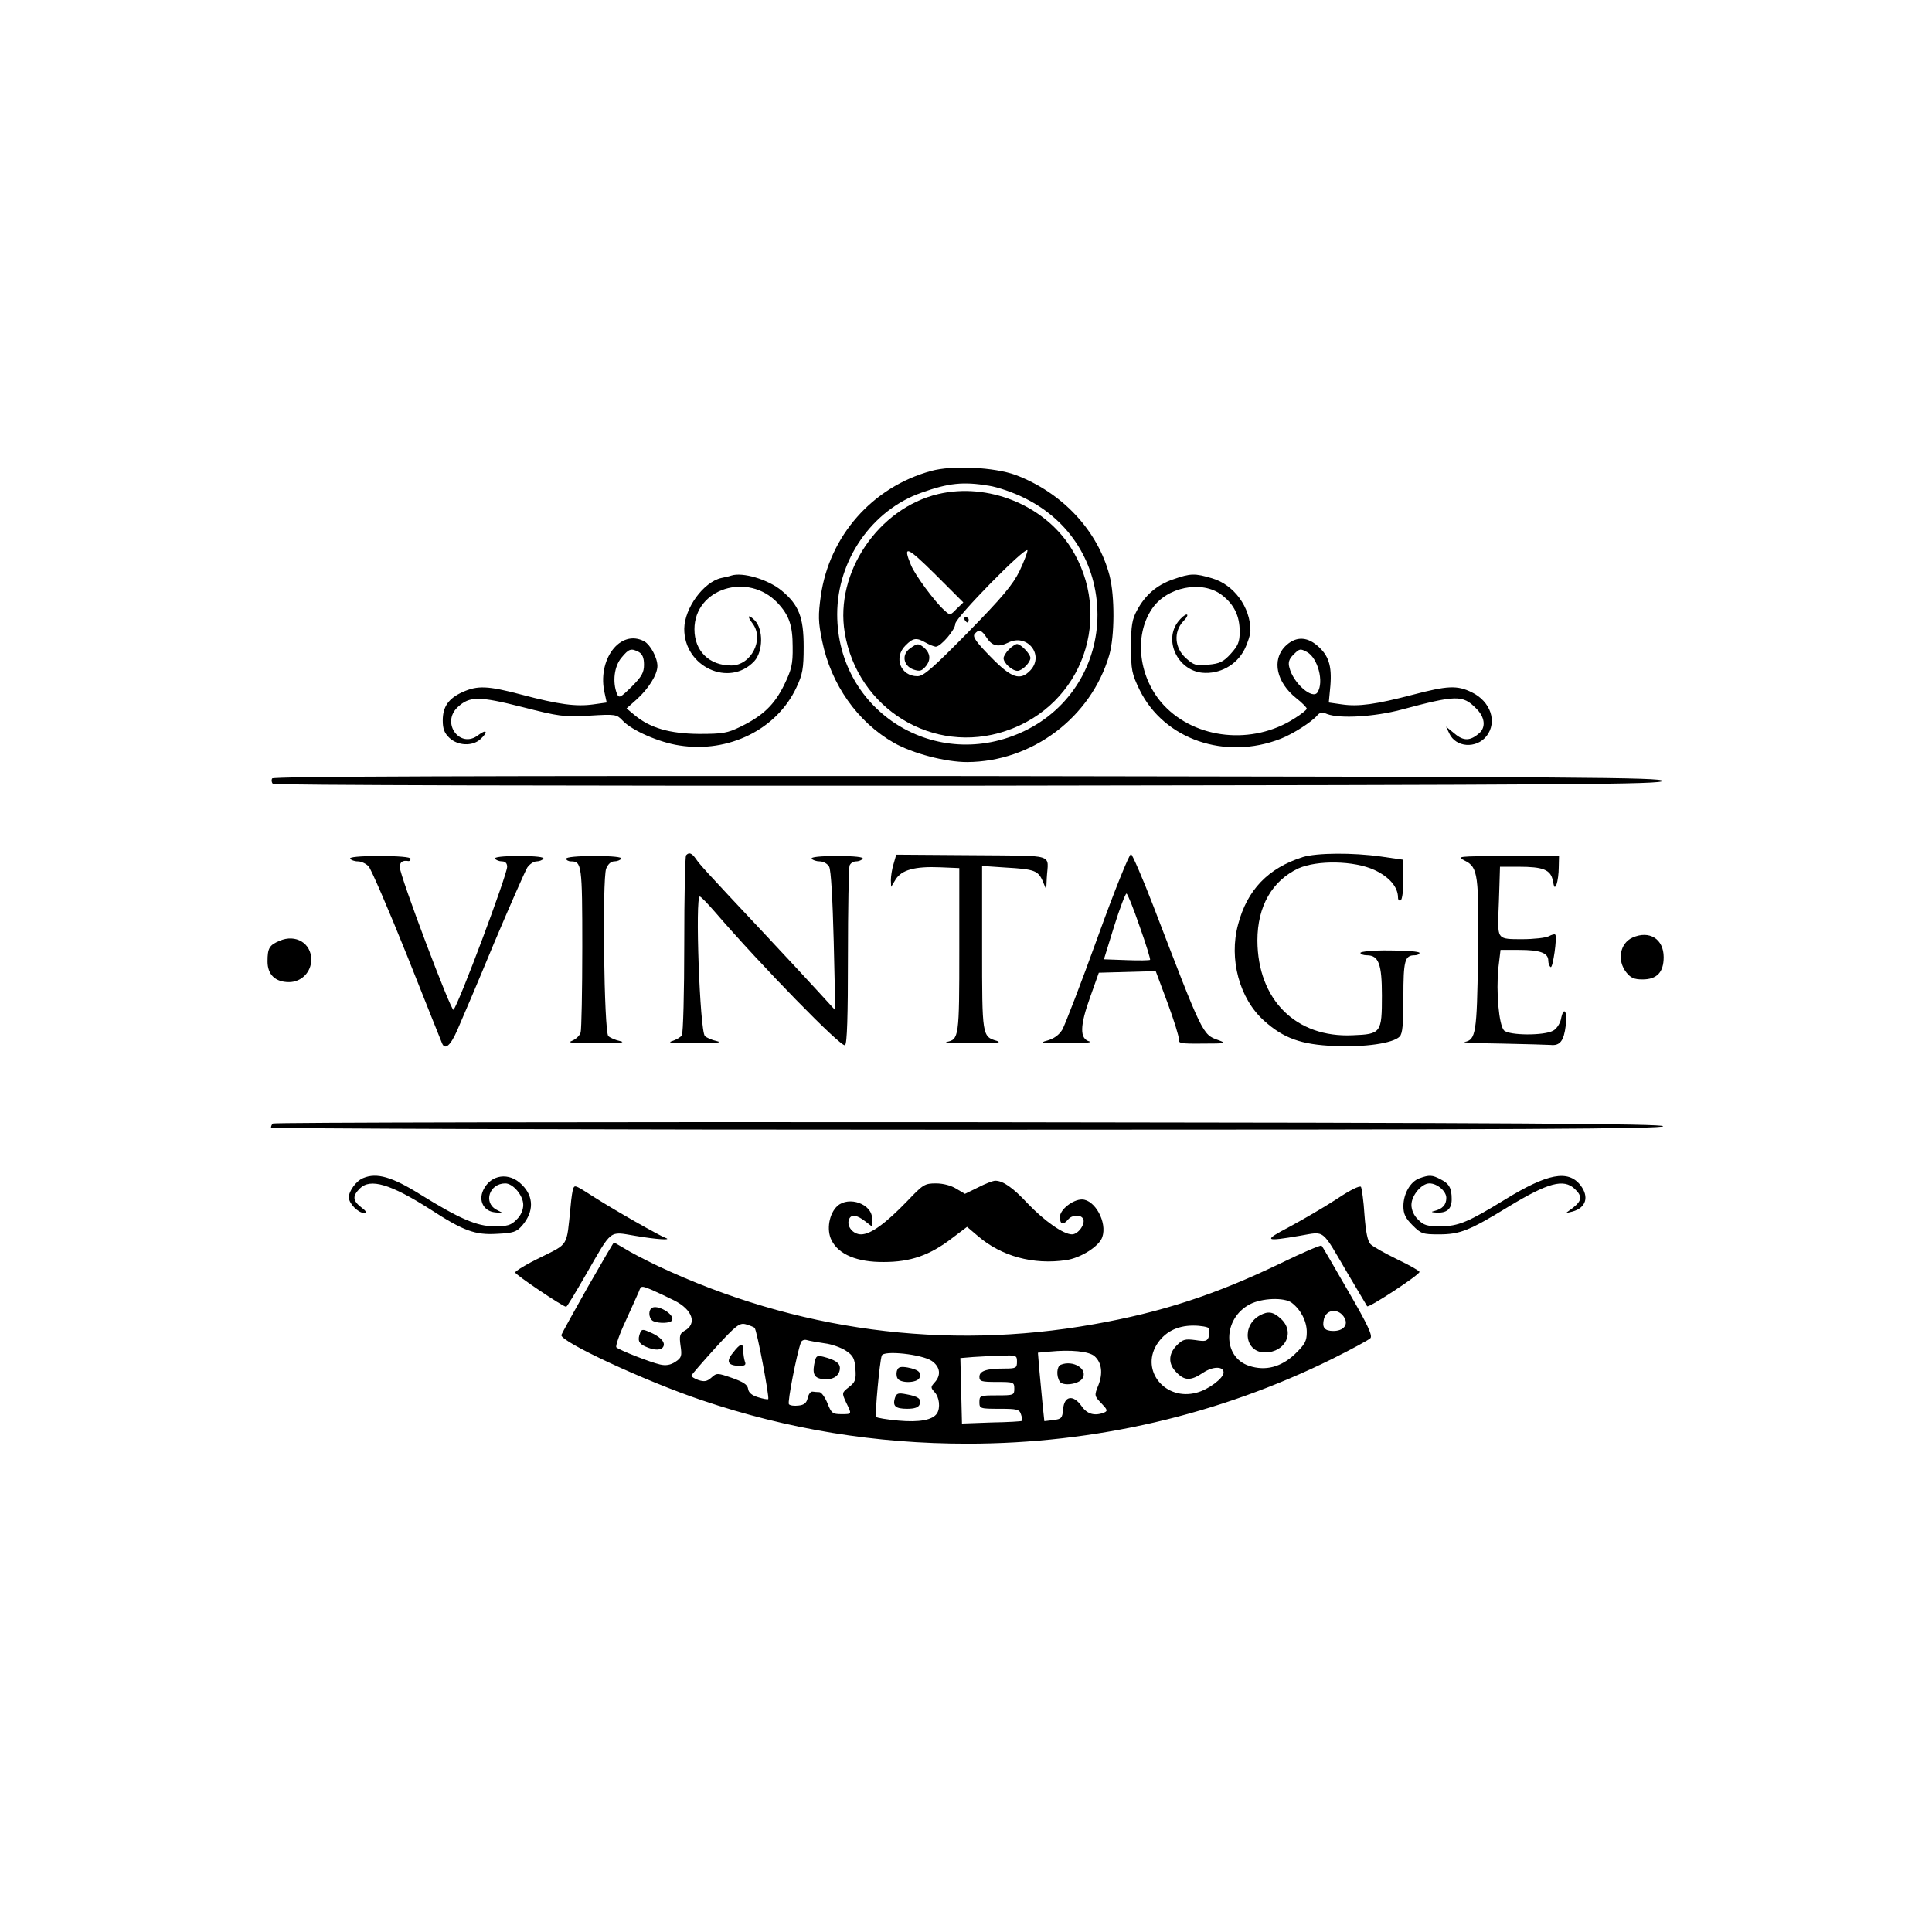 <?xml version="1.0" standalone="no"?>
<!DOCTYPE svg PUBLIC "-//W3C//DTD SVG 20010904//EN"
 "http://www.w3.org/TR/2001/REC-SVG-20010904/DTD/svg10.dtd">
<svg version="1.0" xmlns="http://www.w3.org/2000/svg"
 width="720pt" height="710pt" viewBox="0 0 720 710"
 preserveAspectRatio="xMidYMid meet">

<g transform="translate(0,710) scale(0.1,-0.1)"
fill="#000000" stroke="none">
<path d="M3470 5345 c-219 -60 -379 -242 -411 -465 -10 -73 -10 -97 5 -169 33
-162 132 -302 267 -379 70 -40 193 -72 273 -72 242 1 462 166 530 399 20 70
21 218 1 296 -44 168 -176 309 -350 375 -79 29 -236 37 -315 15z m215 -55 c33
-5 94 -26 135 -47 168 -83 269 -244 270 -433 0 -186 -103 -352 -270 -433 -329
-160 -700 70 -700 434 0 201 129 388 314 453 101 36 155 42 251 26z"/>
<path d="M3497 5259 c-224 -53 -386 -293 -349 -516 47 -285 330 -458 600 -367
288 96 405 430 241 686 -101 157 -308 240 -492 197z m68 -428 c-24 -25 -24
-25 -46 -5 -35 31 -109 131 -124 168 -32 77 -15 70 90 -34 l105 -105 -25 -24z
m235 142 c-26 -53 -65 -99 -193 -230 -133 -135 -165 -163 -188 -163 -63 0 -90
70 -44 115 28 28 40 30 75 10 14 -8 30 -14 37 -15 19 0 73 63 73 85 0 23 263
291 269 274 1 -5 -12 -40 -29 -76z m-124 -248 c21 -33 44 -38 81 -20 71 36
136 -46 83 -103 -38 -40 -70 -30 -148 50 -54 55 -68 75 -60 85 15 19 26 16 44
-12z"/>
<path d="M3595 4790 c3 -5 8 -10 11 -10 2 0 4 5 4 10 0 6 -5 10 -11 10 -5 0
-7 -4 -4 -10z"/>
<path d="M3392 4684 c-33 -23 -26 -65 12 -79 24 -8 31 -6 47 13 19 24 16 49
-9 70 -20 15 -23 15 -50 -4z"/>
<path d="M3760 4680 c-11 -11 -20 -26 -20 -33 0 -18 32 -47 52 -47 17 0 48 31
48 48 0 15 -36 52 -50 52 -5 0 -19 -9 -30 -20z"/>
<path d="M2725 4955 c-5 -2 -22 -6 -37 -9 -66 -15 -137 -112 -138 -189 -1
-142 168 -220 261 -121 33 36 34 119 2 152 -26 25 -30 17 -8 -12 44 -59 -6
-156 -80 -156 -82 0 -137 54 -137 135 0 152 200 215 310 98 43 -46 56 -84 56
-163 1 -66 -4 -85 -32 -143 -36 -73 -78 -114 -162 -155 -49 -24 -66 -27 -155
-27 -110 1 -182 22 -240 70 l-30 25 37 33 c44 39 78 93 78 125 0 31 -26 79
-49 92 -90 48 -178 -70 -147 -196 l7 -32 -50 -7 c-65 -9 -130 0 -266 36 -128
34 -165 35 -221 10 -53 -24 -74 -55 -74 -106 0 -31 6 -47 25 -65 31 -29 85
-32 115 -5 30 27 25 40 -7 16 -68 -54 -141 45 -77 104 44 41 79 41 241 0 137
-35 153 -37 249 -32 98 6 102 5 124 -18 34 -37 137 -82 212 -93 184 -29 363
60 436 216 23 49 27 70 27 152 0 110 -18 156 -82 209 -51 42 -146 70 -188 56z
m-344 -285 c13 -8 19 -21 19 -47 0 -29 -8 -44 -46 -82 -43 -42 -47 -44 -55
-26 -17 44 -10 102 17 134 28 34 36 36 65 21z"/>
<path d="M4372 4941 c-61 -21 -104 -58 -135 -116 -18 -33 -22 -57 -22 -135 0
-87 3 -101 32 -161 91 -185 319 -263 526 -182 46 18 116 63 136 87 9 11 19 13
37 5 48 -18 177 -10 275 16 206 55 230 56 280 5 33 -32 37 -70 12 -92 -34 -30
-59 -30 -92 -2 l-32 26 12 -25 c24 -53 101 -58 139 -10 41 53 15 129 -55 163
-55 27 -90 25 -220 -9 -138 -36 -202 -45 -264 -36 l-49 7 6 63 c6 75 -7 114
-50 150 -40 34 -82 33 -119 -4 -50 -51 -32 -134 42 -193 22 -17 39 -35 39 -39
0 -4 -21 -21 -47 -37 -155 -99 -366 -77 -485 49 -94 100 -114 258 -45 360 55
82 186 108 260 52 46 -35 67 -78 67 -137 0 -38 -6 -52 -33 -82 -28 -31 -42
-37 -84 -41 -45 -5 -54 -2 -83 24 -43 38 -47 98 -11 137 14 14 20 26 13 26 -6
0 -20 -12 -31 -26 -55 -70 -3 -181 89 -191 65 -6 128 28 158 87 12 24 22 56
22 70 0 87 -61 171 -143 195 -64 19 -80 19 -145 -4z m499 -271 c40 -22 64
-111 39 -150 -18 -29 -91 34 -105 93 -5 18 -1 31 14 46 24 24 26 25 52 11z"/>
<path d="M1014 4199 c-3 -6 -2 -15 3 -20 5 -5 1041 -8 2594 -7 2289 3 2584 5
2584 18 0 13 -295 15 -2587 18 -1857 1 -2589 -1 -2594 -9z"/>
<path d="M2557 3913 c-4 -3 -7 -153 -7 -332 0 -179 -4 -332 -9 -339 -4 -7 -21
-17 -37 -22 -20 -6 5 -8 86 -8 78 0 104 3 82 8 -19 4 -39 13 -45 19 -19 19
-37 522 -19 520 4 0 29 -26 56 -57 174 -202 471 -506 485 -497 8 4 11 109 11
330 0 178 3 330 6 339 3 9 14 16 24 16 11 0 22 5 25 10 4 6 -30 10 -95 10 -65
0 -99 -4 -95 -10 3 -5 17 -10 30 -10 14 0 29 -9 35 -20 7 -12 13 -124 17 -278
l6 -257 -64 70 c-35 38 -129 140 -209 225 -217 231 -231 247 -247 270 -15 21
-25 25 -36 13z"/>
<path d="M3330 3880 c-6 -19 -10 -46 -10 -60 l1 -25 17 28 c22 35 71 49 165
45 l72 -3 0 -306 c0 -325 -1 -333 -48 -342 -12 -2 32 -5 98 -5 86 0 111 2 90
9 -55 16 -55 18 -55 347 l0 305 88 -6 c106 -6 121 -11 138 -51 l13 -31 2 43
c5 93 40 82 -279 85 l-282 2 -10 -35z"/>
<path d="M4091 3608 c-62 -172 -122 -327 -132 -345 -13 -21 -32 -34 -57 -41
-31 -8 -18 -10 73 -10 61 0 99 3 85 7 -37 10 -36 58 3 166 l32 90 106 3 106 3
44 -118 c24 -65 43 -126 42 -135 -3 -16 7 -18 90 -17 86 0 90 1 57 13 -59 21
-57 18 -242 500 -40 104 -78 191 -83 193 -6 2 -62 -137 -124 -309z m156 40
c24 -67 41 -123 39 -125 -2 -2 -41 -3 -88 -1 l-84 3 38 123 c21 67 42 122 46
122 4 0 26 -55 49 -122z"/>
<path d="M4855 3906 c-129 -41 -207 -122 -241 -251 -35 -129 5 -277 97 -359
72 -65 138 -89 262 -94 114 -5 218 10 243 35 11 11 14 46 14 147 0 136 5 156
42 156 10 0 18 4 18 9 0 5 -49 9 -110 9 -61 1 -110 -4 -110 -9 0 -5 11 -9 24
-9 44 0 56 -33 56 -150 0 -139 -3 -144 -109 -148 -211 -10 -354 132 -355 353
0 128 55 223 153 269 70 31 207 29 283 -6 56 -26 88 -64 88 -103 0 -9 5 -13
10 -10 6 3 10 39 10 79 l0 72 -83 12 c-106 15 -240 14 -292 -2z"/>
<path d="M1305 3900 c3 -5 16 -10 29 -10 13 0 31 -9 40 -19 9 -10 74 -160 143
-332 69 -173 127 -320 130 -326 11 -28 32 -10 58 50 15 34 77 179 136 322 60
142 116 269 124 282 9 13 24 23 35 23 10 0 22 5 25 10 4 6 -28 10 -90 10 -62
0 -94 -4 -90 -10 3 -5 15 -10 26 -10 12 0 19 -7 19 -20 0 -30 -180 -511 -200
-533 -8 -9 -200 499 -200 531 0 20 10 27 33 23 4 0 7 4 7 9 0 6 -45 10 -116
10 -74 0 -113 -4 -109 -10z"/>
<path d="M2110 3900 c0 -5 8 -10 18 -10 40 0 42 -13 42 -319 0 -163 -3 -306
-6 -318 -3 -12 -18 -26 -33 -32 -19 -7 5 -9 94 -9 81 0 109 3 87 8 -19 4 -39
13 -45 19 -16 16 -23 584 -8 624 7 17 18 27 30 27 11 0 23 5 26 10 4 6 -32 10
-99 10 -64 0 -106 -4 -106 -10z"/>
<path d="M5460 3892 c48 -24 52 -52 48 -362 -4 -280 -8 -305 -50 -313 -13 -2
49 -5 137 -6 88 -2 170 -4 183 -5 35 -4 50 14 57 72 7 55 -8 75 -18 23 -4 -17
-17 -36 -29 -42 -34 -19 -164 -18 -183 1 -19 20 -30 144 -21 233 l8 67 69 0
c78 0 109 -11 109 -40 0 -10 4 -21 9 -24 8 -5 25 113 17 121 -2 3 -13 0 -24
-6 -12 -6 -56 -11 -100 -11 -90 0 -90 0 -88 91 1 24 3 74 4 112 l2 67 69 0
c92 0 120 -11 128 -52 5 -27 7 -29 14 -13 4 11 8 39 8 63 l1 42 -192 0 c-189
-1 -192 -1 -158 -18z"/>
<path d="M6084 3606 c-47 -21 -59 -85 -23 -130 16 -20 29 -26 60 -26 54 0 79
27 79 83 0 68 -53 101 -116 73z"/>
<path d="M1042 3594 c-38 -16 -45 -27 -45 -77 0 -49 29 -77 80 -77 46 0 83 37
83 84 0 61 -58 96 -118 70z"/>
<path d="M1017 2913 c-4 -3 -7 -10 -7 -15 0 -4 1168 -8 2596 -8 2072 0 2595 3
2592 13 -4 9 -532 13 -2590 15 -1421 1 -2588 -1 -2591 -5z"/>
<path d="M1354 2710 c-26 -10 -54 -48 -54 -72 0 -23 35 -58 56 -58 12 0 10 6
-10 21 -32 25 -33 42 -5 70 39 39 114 17 263 -78 123 -80 167 -96 248 -91 62
3 73 7 94 31 44 51 44 108 -1 152 -47 48 -116 39 -144 -20 -19 -40 2 -79 44
-83 l30 -3 -25 13 c-50 27 -26 98 33 98 29 0 67 -45 67 -80 0 -19 -9 -40 -25
-55 -20 -21 -34 -25 -83 -25 -65 0 -131 29 -276 119 -104 65 -162 82 -212 61z"/>
<path d="M5290 2709 c-34 -12 -60 -58 -60 -104 0 -29 8 -45 34 -71 32 -32 38
-34 99 -34 78 0 113 14 260 104 147 89 204 104 245 66 29 -27 28 -44 -5 -70
l-28 -21 25 6 c51 14 63 55 30 98 -46 59 -123 44 -281 -53 -137 -84 -174 -100
-242 -100 -48 0 -62 4 -82 25 -16 15 -25 36 -25 55 0 35 38 80 67 80 29 0 63
-29 63 -54 0 -26 -14 -41 -45 -49 -14 -3 -11 -5 11 -6 37 -1 54 14 54 50 0 41
-9 58 -41 74 -32 17 -43 17 -79 4z"/>
<path d="M3645 2675 l-49 -24 -32 19 c-19 12 -49 20 -76 20 -42 0 -48 -4 -107
-66 -80 -83 -136 -124 -172 -124 -30 0 -55 30 -45 56 8 20 29 17 60 -7 l26
-20 0 30 c0 54 -86 85 -129 47 -31 -28 -42 -89 -22 -128 26 -53 96 -82 195
-81 99 0 171 25 253 88 l57 43 40 -34 c88 -76 207 -108 329 -90 55 8 124 52
135 86 19 55 -28 140 -76 140 -34 0 -82 -38 -82 -65 0 -28 12 -32 30 -10 15
18 46 20 56 4 11 -18 -17 -59 -41 -59 -32 0 -103 50 -165 115 -55 59 -92 85
-121 85 -8 0 -37 -11 -64 -25z"/>
<path d="M4982 2632 c-46 -30 -125 -76 -175 -103 -101 -53 -96 -57 38 -34 95
16 78 29 177 -140 39 -66 72 -121 73 -123 6 -7 195 117 195 128 0 4 -37 25
-83 47 -45 22 -90 47 -99 56 -11 11 -18 44 -23 110 -3 51 -10 98 -13 104 -4 6
-41 -12 -90 -45z"/>
<path d="M2137 2673 c-3 -5 -8 -37 -11 -73 -15 -148 -6 -133 -112 -186 -52
-25 -94 -51 -94 -56 0 -8 178 -128 190 -128 3 0 36 55 74 121 98 170 85 160
181 144 81 -14 143 -18 115 -8 -24 9 -188 102 -263 150 -72 46 -74 47 -80 36z"/>
<path d="M2190 2303 c-52 -92 -96 -172 -98 -178 -6 -24 312 -172 523 -243 322
-109 648 -162 990 -162 476 0 939 108 1360 316 72 36 135 70 142 77 9 9 -9 49
-83 176 -52 90 -96 167 -99 169 -3 3 -71 -26 -153 -66 -243 -117 -442 -182
-696 -227 -554 -99 -1111 -24 -1624 217 -48 23 -104 52 -124 65 -21 12 -39 23
-40 23 -2 -1 -46 -76 -98 -167z m322 -49 c70 -35 87 -88 38 -114 -16 -9 -19
-18 -14 -54 6 -39 4 -46 -19 -61 -18 -12 -36 -15 -57 -10 -36 8 -151 53 -163
64 -4 4 11 48 34 97 22 49 45 99 50 111 8 22 9 22 46 7 21 -9 59 -27 85 -40z
m2302 -9 c34 -26 56 -69 56 -109 0 -34 -7 -46 -44 -82 -52 -49 -110 -64 -171
-44 -100 33 -98 176 2 229 45 24 129 27 157 6z m197 -57 c14 -26 -5 -48 -42
-48 -33 0 -43 13 -35 45 10 38 57 40 77 3z m-2199 -36 c9 -9 56 -260 51 -266
-2 -2 -19 1 -38 7 -23 7 -35 17 -37 31 -2 16 -18 26 -60 41 -55 19 -57 19 -77
1 -16 -14 -26 -16 -48 -9 -15 5 -27 13 -26 17 1 4 41 50 89 103 77 84 90 94
113 88 14 -4 29 -10 33 -13z m1693 -2 c3 -6 3 -19 0 -31 -6 -17 -12 -19 -50
-13 -38 5 -47 3 -69 -19 -33 -33 -33 -71 -1 -102 30 -31 53 -31 98 -1 37 25
77 25 77 1 0 -21 -57 -64 -101 -75 -115 -31 -208 80 -149 178 29 47 75 72 137
72 28 0 55 -5 58 -10z m-1432 -56 c26 -3 62 -16 80 -28 27 -18 32 -29 35 -68
3 -40 -1 -49 -24 -67 -27 -21 -27 -22 -11 -57 22 -45 23 -44 -18 -44 -32 0
-37 4 -51 40 -9 22 -22 41 -30 42 -8 0 -19 1 -26 2 -7 1 -15 -10 -18 -24 -4
-18 -13 -26 -34 -28 -16 -2 -32 0 -36 5 -6 7 29 188 45 231 3 7 13 11 22 8 10
-3 39 -8 66 -12z m1006 -48 c27 -24 32 -64 14 -109 -15 -37 -15 -39 11 -66 23
-24 25 -29 11 -35 -36 -14 -64 -6 -85 25 -31 43 -64 37 -68 -12 -3 -34 -6 -37
-36 -41 l-34 -4 -6 56 c-3 30 -8 87 -12 127 l-6 72 43 4 c80 8 148 1 168 -17z
m-606 -18 c31 -22 35 -53 10 -80 -15 -17 -15 -19 0 -36 18 -19 22 -59 9 -79
-16 -25 -66 -34 -144 -27 -43 4 -81 10 -83 14 -5 8 13 205 21 228 6 21 151 5
187 -20z m317 -3 c0 -23 -4 -25 -47 -25 -67 0 -93 -9 -93 -31 0 -17 8 -19 65
-19 63 0 65 -1 65 -25 0 -24 -2 -25 -65 -25 -63 0 -65 -1 -65 -25 0 -24 2 -25
74 -25 67 0 75 -2 81 -21 4 -11 5 -22 3 -24 -1 -2 -52 -5 -113 -6 l-110 -4 -3
122 -3 122 48 4 c26 2 74 4 106 5 55 2 57 1 57 -23z"/>
<path d="M2427 2224 c-13 -13 -7 -42 9 -48 23 -9 62 -7 68 3 14 22 -58 64 -77
45z"/>
<path d="M2386 2134 c-11 -28 -6 -41 19 -52 35 -16 62 -15 68 2 6 16 -15 37
-55 53 -22 10 -27 9 -32 -3z"/>
<path d="M4695 2198 c-69 -38 -56 -138 19 -138 77 0 113 76 60 125 -29 27 -48
30 -79 13z"/>
<path d="M2731 2058 c-27 -33 -18 -48 28 -48 17 0 22 4 17 16 -3 9 -6 27 -6
40 0 31 -10 30 -39 -8z"/>
<path d="M3034 2014 c-7 -40 4 -54 47 -54 29 0 49 17 49 42 0 19 -19 31 -62
42 -25 6 -28 3 -34 -30z"/>
<path d="M3953 2014 c-15 -6 -17 -42 -4 -62 11 -19 71 -11 85 11 22 35 -35 70
-81 51z"/>
<path d="M3344 1995 c-4 -8 -4 -22 0 -30 8 -21 75 -20 83 1 7 20 -4 30 -45 38
-24 4 -34 2 -38 -9z"/>
<path d="M3335 1890 c-9 -30 2 -40 46 -40 27 0 42 5 46 16 8 21 -5 30 -49 38
-31 6 -37 4 -43 -14z"/>
</g>
</svg>
